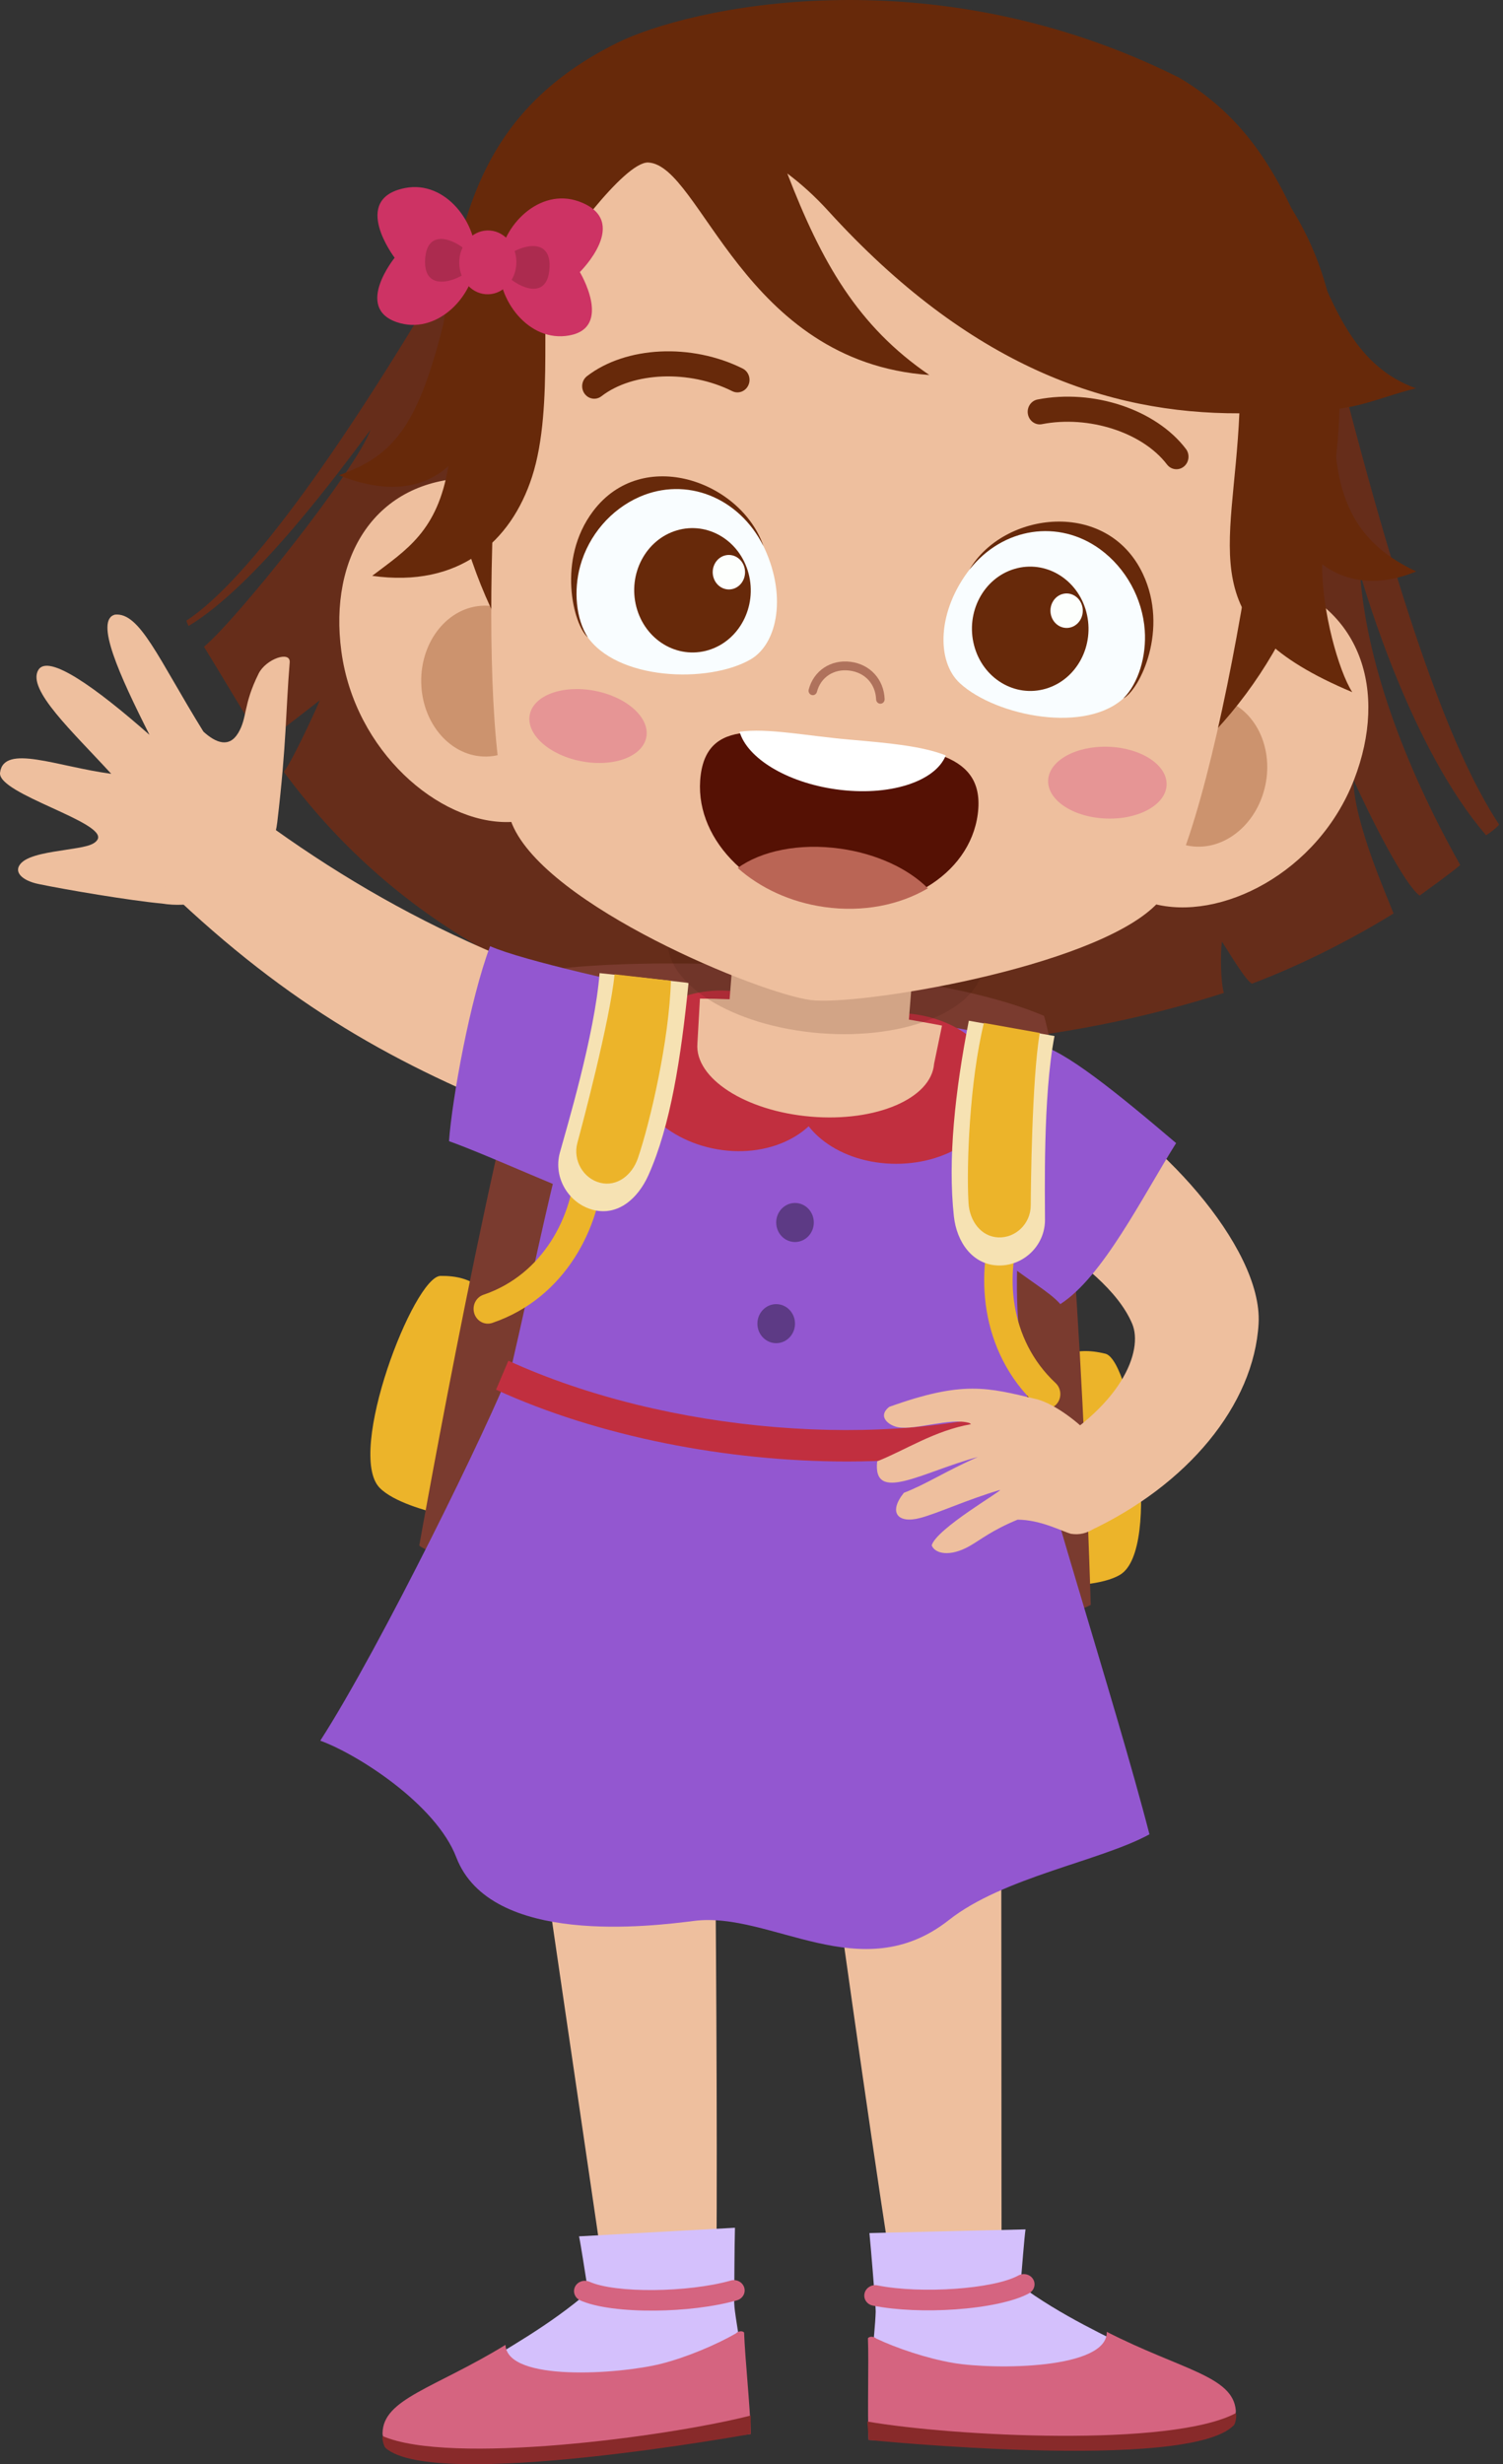 <svg width="244" height="400" viewBox="0 0 244 400" fill="none" xmlns="http://www.w3.org/2000/svg">
<rect x="0" y="0" width="244" height="400" fill="#333333" stroke="none"/>
<g clip-path="url(#clip0_1926_3606)">
<path d="M73.857 41.599C56.404 71.55 40.498 94.067 30.249 100.753C30.344 100.933 30.44 101.427 30.647 101.598C41.679 94.904 55.196 76.402 60.149 69.769C57.756 76.352 38.416 100.586 33.114 104.986C34.014 106.388 41.791 119.407 42.728 120.745C44.102 119.738 50.017 115.157 51.919 113.671C50.858 116.228 47.013 124.339 46.062 125.276C83.964 176.8 153.363 175.758 198.687 161.177C198.148 159.428 198.1 154.518 198.382 152.848C199.248 154.162 202.3 159.331 203.259 159.668C211.67 156.507 220.174 152.043 226.228 148.276C225.132 145.374 219.814 133.52 219.709 126.561C222.704 133.128 227.941 143.48 230.465 145.38C232.019 144.235 235.768 141.56 237.053 140.407C227.704 123.74 221.811 107.198 220.786 93.062C221.734 96.284 229.131 121.554 241.261 135.585C241.503 135.456 243.325 134.136 243.353 133.817C235.266 121.565 226.558 97.208 214.784 49.36C172.042 42.748 96.908 40.059 73.857 41.599Z" fill="#662D1A"/>
<path d="M80.291 227.174C79.061 237.565 75.42 246.919 71.228 245.764C69.188 245.201 63.943 243.838 61.656 241.532C56.089 235.919 67.185 207.163 71.522 207.109C82.082 206.977 81.521 216.781 80.291 227.174Z" fill="#ECB42A"/>
<path d="M166.268 237.24C165.239 247.655 166.859 257.624 171.323 257.481C173.496 257.411 179.064 257.312 181.865 255.601C188.683 251.435 183.799 220.811 179.453 219.741C168.871 217.137 167.296 226.824 166.268 237.24Z" fill="#ECB42A"/>
<path d="M177.075 260.502C166.682 266.749 74.552 256.439 68.063 250.878C68.063 250.878 81.08 177.638 88.629 157.49C106.608 154.99 149.707 156.489 169.492 164.899C174.861 183.618 177.075 260.502 177.075 260.502Z" fill="#7A3B2F"/>
<path d="M15.817 136.307C15.191 137.3 13.433 137.513 10.701 137.941C8.336 138.312 4.771 138.756 3.469 140.064C2.078 141.463 3.51 142.928 6.257 143.499C10.794 144.441 21.113 146.183 26.293 146.667C35.069 148.077 43.993 142.063 45.011 133.47C46.538 120.583 46.371 115.487 47.03 107.533C47.192 105.571 43.171 106.951 41.982 109.346C39.436 114.473 40.18 116.463 38.67 118.981C37.198 121.436 35.049 120.6 33.025 118.764C25.707 106.95 22.717 99.338 18.648 99.768C15.35 100.673 19.337 109.522 24.271 119.285C15.475 111.536 7.805 106.077 6.217 108.759C4.337 111.931 11.794 118.765 18.055 125.606C9.324 124.457 0.592 120.68 0.008 125.428C-0.42 128.897 17.579 133.51 15.817 136.307Z" fill="#EEBF9E"/>
<path d="M176.661 248.603C175.389 247.688 172.111 241.565 168.076 236.077C182.226 228.525 185.641 219.203 183.794 214.86C179.28 204.252 160.005 195.927 146.141 185.553C149.88 183.624 166.106 175.001 173.968 176.961C187.429 183.363 205.033 202.361 204.321 214.86C203.568 228.081 192.752 241.131 176.661 248.603Z" fill="#EEBF9E"/>
<path d="M148.423 389.329C149.08 391.759 162.654 389.279 162.644 386.733C162.511 353.716 162.625 275.887 162.447 267.625L130.878 271.287C130.878 271.287 145.227 377.496 148.423 389.329Z" fill="#EEBF9E"/>
<path d="M115.676 391.698C115.38 394.203 101.601 393.883 101.241 391.365C96.566 358.707 85.124 281.79 84.098 273.596L115.837 272.259C115.837 272.259 117.114 379.5 115.676 391.698Z" fill="#EEBF9E"/>
<path d="M166.848 227.531C165.956 218.092 161.891 207.108 170.329 170.7C156.397 165.141 120.317 162.634 100.795 161.083C92.841 173.732 89.358 194.414 83.04 221.8C79.636 230.842 61.781 267.358 51.994 282.555C57.974 284.714 70.764 292.851 74.071 301.481C79.639 316.01 105.891 312.663 112.709 311.804C125.162 310.235 139.767 322.93 154.052 311.662C162.88 304.698 178.63 302.111 186.605 297.754C180.988 275.958 167.536 234.806 166.848 227.531Z" fill="#9357D0"/>
<path d="M34.149 126.716C31.261 130.865 26.773 136.937 23.517 140.781C43.58 160.891 60.938 171.21 82.372 179.983C96.663 182.165 107.597 174.435 111.449 165.236C79.025 156.815 56.332 144.419 34.149 126.716Z" fill="#EEBF9E"/>
<path d="M190.931 185.553C185.448 194.284 179.044 207.258 172.137 211.686C170.192 209.536 167.542 208.304 160.688 202.945C153.105 197.013 156.535 182.303 168.52 169.566C172.819 170.499 181.216 177.283 190.931 185.553Z" fill="#9357D0"/>
<path d="M134.712 176.564C133.61 183.603 125.462 188.084 116.514 186.572C107.566 185.061 101.206 178.129 102.309 171.089C103.411 164.051 111.559 159.569 120.507 161.081C129.455 162.592 135.815 169.524 134.712 176.564Z" fill="#C12F3F"/>
<path d="M161.892 176.673C161.892 183.434 154.543 188.914 145.477 188.914C136.411 188.914 129.062 183.434 129.062 176.673C129.062 169.912 136.411 164.432 145.477 164.432C154.543 164.432 161.892 169.913 161.892 176.673Z" fill="#C12F3F"/>
<path d="M151.644 172.666L152.927 166.476C141.158 164.237 126.142 162.127 113.63 162.099L113.216 169.386C112.77 175.036 121.009 180.35 131.622 181.256C142.233 182.161 151.197 178.315 151.644 172.666Z" fill="#EEBF9E"/>
<path d="M148.748 150.397L147.17 170.34C146.831 174.628 140.025 177.548 131.969 176.861C123.913 176.173 117.658 172.139 117.997 167.851L119.575 147.908L148.748 150.397Z" fill="#EEBF9E"/>
<path d="M99.362 195.869C92.977 193.883 79.524 187.599 72.891 185.239C73.369 178.538 76.302 162.233 79.564 153.588C85.066 156.008 102.74 159.813 110.909 161.616C107.6 177.115 99.362 195.869 99.362 195.869Z" fill="#9357D0"/>
<path d="M79.415 214.849C79.582 214.833 79.749 214.797 79.915 214.742C91.839 210.697 97.577 199.085 97.973 189.371C98.028 188.046 97.037 186.925 95.761 186.87C94.48 186.796 93.405 187.841 93.352 189.168C93.023 197.225 88.295 206.845 78.478 210.174C77.263 210.586 76.601 211.942 76.997 213.204C77.34 214.293 78.36 214.955 79.415 214.849Z" fill="#ECB42A"/>
<path d="M97.335 157.959C97.335 157.959 110.796 159.399 111.779 159.561C110.552 171.736 108.873 182.689 105.268 190.754C103.549 194.598 100.295 197.402 96.334 196.404C92.358 195.403 89.77 191.197 90.886 187.113C91.888 183.445 96.575 167.907 97.335 157.959Z" fill="#F6E2B3"/>
<path d="M108.918 159.202C108.629 168.969 105.517 182.254 103.566 187.982C102.609 190.791 100.134 192.674 97.427 191.992C94.709 191.307 92.957 188.366 93.738 185.493C94.435 182.932 98.993 165.833 99.772 158.161L108.918 159.202Z" fill="#ECB42A"/>
<path d="M168.691 228.387C168.545 228.302 168.407 228.199 168.277 228.079C158.95 219.367 158.231 206.337 161.656 197.288C162.123 196.053 163.466 195.445 164.654 195.931C165.854 196.402 166.429 197.81 165.961 199.045C163.12 206.55 163.692 217.335 171.371 224.506C172.321 225.394 172.397 226.912 171.544 227.899C170.807 228.751 169.615 228.926 168.691 228.387Z" fill="#ECB42A"/>
<path d="M171.191 168.173L157.28 165.688C155.032 177.19 153.854 188.196 154.853 197.422C155.31 201.633 157.866 205.237 161.94 205.413C166.027 205.589 169.632 202.288 169.644 198.043C169.656 194.23 169.279 177.953 171.191 168.173Z" fill="#F6E2B3"/>
<path d="M159.729 166.049C157.412 175.519 156.873 189.181 157.227 195.245C157.399 198.219 159.279 200.739 162.061 200.859C164.855 200.98 167.322 198.654 167.333 195.669C167.345 193.008 167.507 175.267 168.796 167.669L159.729 166.049Z" fill="#ECB42A"/>
<path d="M137.495 237.235C118.068 237.235 97.175 233.196 80.532 225.578L82.528 220.877C108.136 232.602 144.114 235.553 168.068 227.905L169.524 232.812C160.181 235.794 149.101 237.235 137.495 237.235Z" fill="#C12F3F"/>
<path d="M145.785 231.674C148.633 232.186 154.347 230.072 157.36 230.983C157.36 230.983 157.541 231.084 157.643 231.181C151.696 232.218 147.001 235.385 142.403 237.205C141.637 244.172 149.853 238.882 158.755 236.501C153.57 238.771 150.352 240.936 146.738 242.318C144.195 245.465 145.684 247.386 149.399 246.399C152.269 245.637 157.169 243.367 162.331 241.855C162.811 241.935 152.05 248.104 151.255 250.847C151.75 252.175 154.156 252.818 157.452 250.935C159.235 249.915 161.041 248.39 165.2 246.676C168.932 246.694 172.331 248.537 173.863 248.973C179.555 249.861 181.547 241.699 181.421 240.034C181.093 235.707 172.905 228.217 168.19 227.098C160.287 225.222 156.363 224.057 144.356 228.368C142.33 230.001 144.398 231.424 145.785 231.674Z" fill="#EEBF9E"/>
<path opacity="0.16" d="M159.696 156.512C159.143 163.847 147.213 168.859 133.049 167.708C118.885 166.556 107.852 159.677 108.405 152.342C108.958 145.007 120.888 139.994 135.052 141.146C149.215 142.297 160.249 149.177 159.696 156.512Z" fill="#3D130A"/>
<path d="M55.416 105.727C57.602 121.966 71.254 133.644 82.522 133.44C93.791 133.236 97.367 120.558 97.111 105.136C96.852 89.713 87.505 77.335 76.237 77.578C60.836 77.911 53.362 90.464 55.416 105.727Z" fill="#EEBF9E"/>
<path d="M68.381 110.749C68.496 117.512 73.243 122.909 78.987 122.806C84.728 122.701 89.293 117.135 89.177 110.373C89.064 103.611 84.316 98.214 78.576 98.316C72.832 98.419 68.269 103.987 68.381 110.749Z" fill="#CC936E"/>
<path d="M219.842 126.512C213.97 141.732 198.018 149.667 187.126 146.663C176.233 143.657 175.69 130.459 179.502 115.55C183.316 100.642 195.248 90.955 206.133 93.997C221.008 98.158 225.362 112.207 219.842 126.512Z" fill="#EEBF9E"/>
<path d="M205.28 128.054C203.608 134.591 197.752 138.648 192.201 137.118C186.65 135.586 183.505 129.045 185.178 122.509C186.85 115.971 192.706 111.915 198.256 113.445C203.808 114.976 206.953 121.518 205.28 128.054Z" fill="#CC936E"/>
<path d="M217.495 64.268C217.014 116.291 177.017 145.76 135.421 140.503C93.826 135.244 63.95 93.525 74.024 44.079C79.617 16.625 110.186 -1.612 149.893 3.678C191.455 9.214 217.838 27.27 217.495 64.268Z" fill="#67290A"/>
<path d="M205.999 52.193C208.748 61.33 197.301 137.397 187.554 146.969C177.216 157.124 139.33 163.306 131.634 162.334C123.39 161.291 88.654 147.064 83.138 133.77C76.612 118.038 80.908 49.625 84.487 41.869C96.585 15.673 119.579 17.646 149.513 21.43C177.517 24.97 198.868 28.487 205.999 52.193Z" fill="#EEBF9E"/>
<path d="M189.389 127.393C189.281 130.61 184.888 133.062 179.577 132.869C174.267 132.677 170.048 129.913 170.156 126.696C170.264 123.48 174.658 121.027 179.968 121.22C185.279 121.412 189.497 124.176 189.389 127.393Z" fill="#E69595"/>
<path d="M104.934 119.605C104.39 122.775 99.707 124.558 94.475 123.589C89.245 122.619 85.444 119.265 85.988 116.096C86.533 112.927 91.217 111.144 96.447 112.112C101.679 113.082 105.478 116.437 104.934 119.605Z" fill="#E69595"/>
<path d="M142.839 114.224C142.509 114.182 142.247 113.898 142.231 113.542C142.127 111.013 140.427 109.172 137.903 108.853C135.364 108.531 133.241 109.922 132.62 112.311C132.52 112.693 132.139 112.921 131.772 112.817C131.403 112.714 131.185 112.319 131.285 111.937C132.079 108.876 134.869 107.022 138.07 107.426C141.252 107.829 143.48 110.261 143.615 113.479C143.631 113.876 143.335 114.211 142.954 114.229L142.839 114.224Z" fill="#AF725C"/>
<path d="M190.65 76.138C190.19 76.055 189.758 75.802 189.448 75.394C185.48 70.192 176.764 67.373 169.156 68.851C168.101 69.062 167.073 68.333 166.87 67.223C166.67 66.119 167.372 65.057 168.437 64.848C177.513 63.093 187.646 66.465 192.522 72.871C193.193 73.753 193.049 75.032 192.2 75.729C191.746 76.104 191.181 76.233 190.65 76.138Z" fill="#67290A"/>
<path d="M96.288 64.713C95.753 64.662 95.239 64.384 94.895 63.899C94.25 62.996 94.432 61.723 95.301 61.053C101.62 56.188 112.247 55.675 120.566 59.822C121.544 60.312 121.953 61.527 121.485 62.539C121.013 63.556 119.84 63.982 118.868 63.492C111.896 60.006 102.768 60.361 97.636 64.32C97.234 64.631 96.754 64.758 96.288 64.713Z" fill="#67290A"/>
<path d="M123.807 88.376C127.799 96.358 126.34 104.45 121.833 107.049C115.042 110.964 100.007 110.509 95.168 103.087C90.481 95.898 94.347 84.286 103.665 80.209C111.823 76.64 119.944 80.65 123.807 88.376Z" fill="#F9FDFF"/>
<path d="M96.287 82.972C104.337 72.308 120.358 78.174 123.94 88.646C119.952 80.668 111.375 77.352 103.834 80.647C99.173 82.687 95.57 86.881 94.195 91.865C93.098 95.84 93.492 100.493 95.439 103.479C93.055 101.396 90.368 90.813 96.287 82.972Z" fill="#67290A"/>
<path d="M121.528 93.105C122.942 98.472 120.01 104.039 114.98 105.538C109.949 107.037 104.725 103.901 103.312 98.533C101.898 93.166 104.831 87.6 109.861 86.1C114.891 84.601 120.115 87.737 121.528 93.105Z" fill="#67290A"/>
<path d="M120.855 92.129C121.246 93.618 120.434 95.162 119.038 95.579C117.642 95.994 116.193 95.124 115.8 93.635C115.409 92.146 116.222 90.602 117.618 90.185C119.013 89.77 120.462 90.639 120.855 92.129Z" fill="#FDFFFD"/>
<path d="M157.569 92.223C152.108 99.129 151.954 107.369 155.853 110.926C161.729 116.285 176.519 119.228 182.699 113.063C188.685 107.09 187.172 94.865 178.857 88.779C171.578 83.451 162.855 85.54 157.569 92.223Z" fill="#F9FDFF"/>
<path d="M185.532 93.143C179.743 80.903 162.933 83.026 157.386 92.458C162.843 85.557 171.877 84.247 178.607 89.169C182.766 92.214 185.47 97.127 185.842 102.311C186.138 106.444 184.844 110.905 182.358 113.386C185.096 111.886 189.789 102.145 185.532 93.143Z" fill="#67290A"/>
<path d="M176.358 99.353C177.771 104.721 174.839 110.287 169.808 111.786C164.779 113.285 159.555 110.149 158.141 104.781C156.728 99.414 159.659 93.847 164.69 92.349C169.721 90.85 174.944 93.985 176.358 99.353Z" fill="#67290A"/>
<path d="M175.684 98.378C176.076 99.867 175.262 101.411 173.867 101.827C172.471 102.243 171.022 101.373 170.63 99.884C170.238 98.395 171.051 96.851 172.447 96.434C173.842 96.019 175.292 96.888 175.684 98.378Z" fill="#FDFFFD"/>
<path d="M229.914 92.76C221.132 88.609 215.983 81.983 216.728 66.457C222.049 65.737 224.667 64.349 229.852 63.03C210.698 56.137 215.965 27.071 191.404 12.595C150.859 -7.664 111.66 1.236 100.106 6.996C78.815 17.609 74.957 34.067 71.97 52.633C67.789 69.322 63.781 74.022 55.026 77.142C63.88 80.688 69.452 78.682 72.796 75.66C71.027 86.239 66.029 89.204 60.423 93.471C74.532 95.457 82.933 87.942 86.358 77.442C90.162 65.78 87.307 48.061 89.476 43.55C90.732 40.94 101.334 26.16 105.257 26.381C113.806 26.862 120.638 58.755 150.871 60.872C139.246 52.934 133.39 42.62 127.813 28.16C130.06 29.846 132.288 31.849 134.462 34.239C157.363 59.408 179.748 67.165 201.2 67.091C200.193 90.005 193.325 101.346 219.528 112.352C217.344 108.973 214.556 99.148 214.647 91.582C217.378 93.7 222.524 95.8 229.914 92.76Z" fill="#67290A"/>
<path d="M158.732 132.147C157.425 142.112 146.296 148.765 133.877 147.008C121.458 145.25 112.449 135.748 113.757 125.783C115.065 115.818 125.374 119.184 137.88 120.279C150.371 121.371 160.04 122.182 158.732 132.147Z" fill="#551104"/>
<path d="M136.449 137.762C129.735 136.812 123.565 138.133 119.758 140.896C123.377 144.119 128.272 146.446 133.847 147.235C140.124 148.123 146.073 146.895 150.637 144.194C147.5 141.052 142.408 138.605 136.449 137.762Z" fill="#BA6555"/>
<path d="M153.538 122.621C149.668 121.084 144.143 120.601 137.917 120.057C130.892 119.442 124.559 118.132 120.064 118.783C121.315 123.045 127.638 126.983 135.672 128.12C144.285 129.338 151.833 126.91 153.538 122.621Z" fill="white"/>
<path d="M64.068 41.841C64.068 41.841 57.511 49.912 64.394 52.288C70.765 54.487 76.858 48.308 77.239 42.296C77.62 36.285 72.356 29.238 65.774 30.519C56.777 32.271 64.068 41.841 64.068 41.841Z" fill="#CD3364"/>
<path opacity="0.23" d="M77.023 42.688C76.843 44.547 68.413 48.878 69.034 41.844C69.601 35.411 77.203 40.83 77.023 42.688Z" fill="#3D130A"/>
<path d="M94.132 44.163C94.132 44.163 99.541 53.158 92.411 54.452C85.812 55.649 80.609 48.597 81.037 42.59C81.464 36.583 87.617 30.416 93.959 32.695C102.628 35.811 94.132 44.163 94.132 44.163Z" fill="#CD3364"/>
<path opacity="0.23" d="M81.198 43.011C81.127 44.878 88.89 50.459 89.217 43.403C89.516 36.949 81.269 41.144 81.198 43.011Z" fill="#3D130A"/>
<path d="M74.566 42.214C74.362 45.069 76.269 47.55 78.824 47.758C81.379 47.965 83.615 45.818 83.818 42.964C84.021 40.109 82.115 37.626 79.56 37.42C77.004 37.213 74.769 39.359 74.566 42.214Z" fill="#CD3364"/>
<path d="M132.114 198.439C132.114 200.189 130.748 201.608 129.062 201.608C127.377 201.608 126.01 200.189 126.01 198.439C126.01 196.688 127.376 195.27 129.062 195.27C130.749 195.27 132.114 196.688 132.114 198.439Z" fill="#5D3A85"/>
<path d="M129.063 214.86C129.063 216.61 127.696 218.03 126.01 218.03C124.325 218.03 122.958 216.61 122.958 214.86C122.958 213.11 124.325 211.691 126.01 211.691C127.696 211.691 129.063 213.11 129.063 214.86Z" fill="#5D3A85"/>
<path d="M143.185 386.606C143.262 387.24 164.119 386.509 164.226 385.742C165.126 379.336 166.093 364.717 166.484 361.881L141.144 362.481C141.793 369.165 142.692 382.543 143.185 386.606Z" fill="#D4C0FC"/>
<path d="M165.361 370.799C164.905 369.293 144.9 373.982 142.16 373.718C142.336 377.264 141.069 384.284 141.509 389.09C141.815 392.434 144.881 394.675 148.101 395.002C160.535 396.263 193.774 400.01 194.591 391.227C195.26 384.019 179.343 381.169 165.361 370.799Z" fill="#D4C0FC"/>
<path d="M179.676 378.514C179.84 384.574 161.558 384.703 154.771 383.565C150.549 382.858 145.503 381.155 142.255 379.602C141.75 379.184 141.114 379.255 140.903 379.552C141.061 383.853 140.795 391.286 141.012 396.064C141.012 396.064 201.311 399.165 200.619 391.238C200.133 385.668 191.722 384.66 179.676 378.514ZM141.692 374.252C145.56 375.023 150.474 375.192 155.067 374.872C160.014 374.526 164.582 373.612 167.052 372.262C167.899 371.797 168.199 370.774 167.723 369.976C167.246 369.177 166.175 368.905 165.317 369.371C161.305 371.562 149.557 372.388 142.454 370.977C141.512 370.768 140.558 371.365 140.351 372.27C140.14 373.175 140.74 374.063 141.692 374.252Z" fill="#D56480"/>
<path d="M140.808 393.073C140.895 394.133 140.971 395.154 141.013 396.064C141.013 396.064 192.946 401.32 200.309 393.667C200.572 393.393 200.805 392.105 200.634 391.708C190.126 397.291 154.791 395.491 140.808 393.073Z" fill="#882A2A"/>
<path d="M119.036 385.834C119.005 386.473 98.155 387.382 97.992 386.625C96.628 380.309 94.599 365.807 94.003 363.011L119.314 361.618C119.153 368.333 119.232 381.744 119.036 385.834Z" fill="#D4C0FC"/>
<path d="M95.772 371.816C96.118 370.278 116.407 373.381 119.119 372.903C119.203 376.453 120.977 383.354 120.889 388.18C120.827 391.539 117.934 394.014 114.746 394.593C102.44 396.827 69.568 403.173 68.115 394.48C66.922 387.345 82.587 383.254 95.772 371.816Z" fill="#D4C0FC"/>
<path d="M62.103 394.965C61.991 402.923 121.891 395.094 121.891 395.094C121.76 390.314 120.953 382.923 120.798 378.622C120.567 378.343 119.926 378.322 119.453 378.779C116.328 380.582 111.42 382.676 107.262 383.713C100.577 385.381 82.338 386.687 82.06 380.632C70.497 387.707 62.183 389.372 62.103 394.965ZM120.818 371.317C120.545 370.432 119.551 369.911 118.626 370.194C111.647 372.158 99.873 372.258 95.712 370.387C94.823 369.991 93.775 370.346 93.357 371.18C92.94 372.013 93.314 373.009 94.193 373.406C96.754 374.559 101.376 375.112 106.333 375.067C110.936 375.026 115.824 374.472 119.625 373.399C120.561 373.136 121.095 372.204 120.818 371.317Z" fill="#D56480"/>
<path d="M121.878 392.097C121.867 393.16 121.866 394.184 121.891 395.094C121.891 395.094 70.489 404.415 62.59 397.362C62.307 397.11 61.982 395.844 62.123 395.435C73.008 400.175 108.11 395.606 121.878 392.097Z" fill="#882A2A"/>
</g>
<defs>
<clipPath id="clip0_1926_3606">
<rect width="243.352" height="400" fill="white"/>
</clipPath>
</defs>
</svg>
